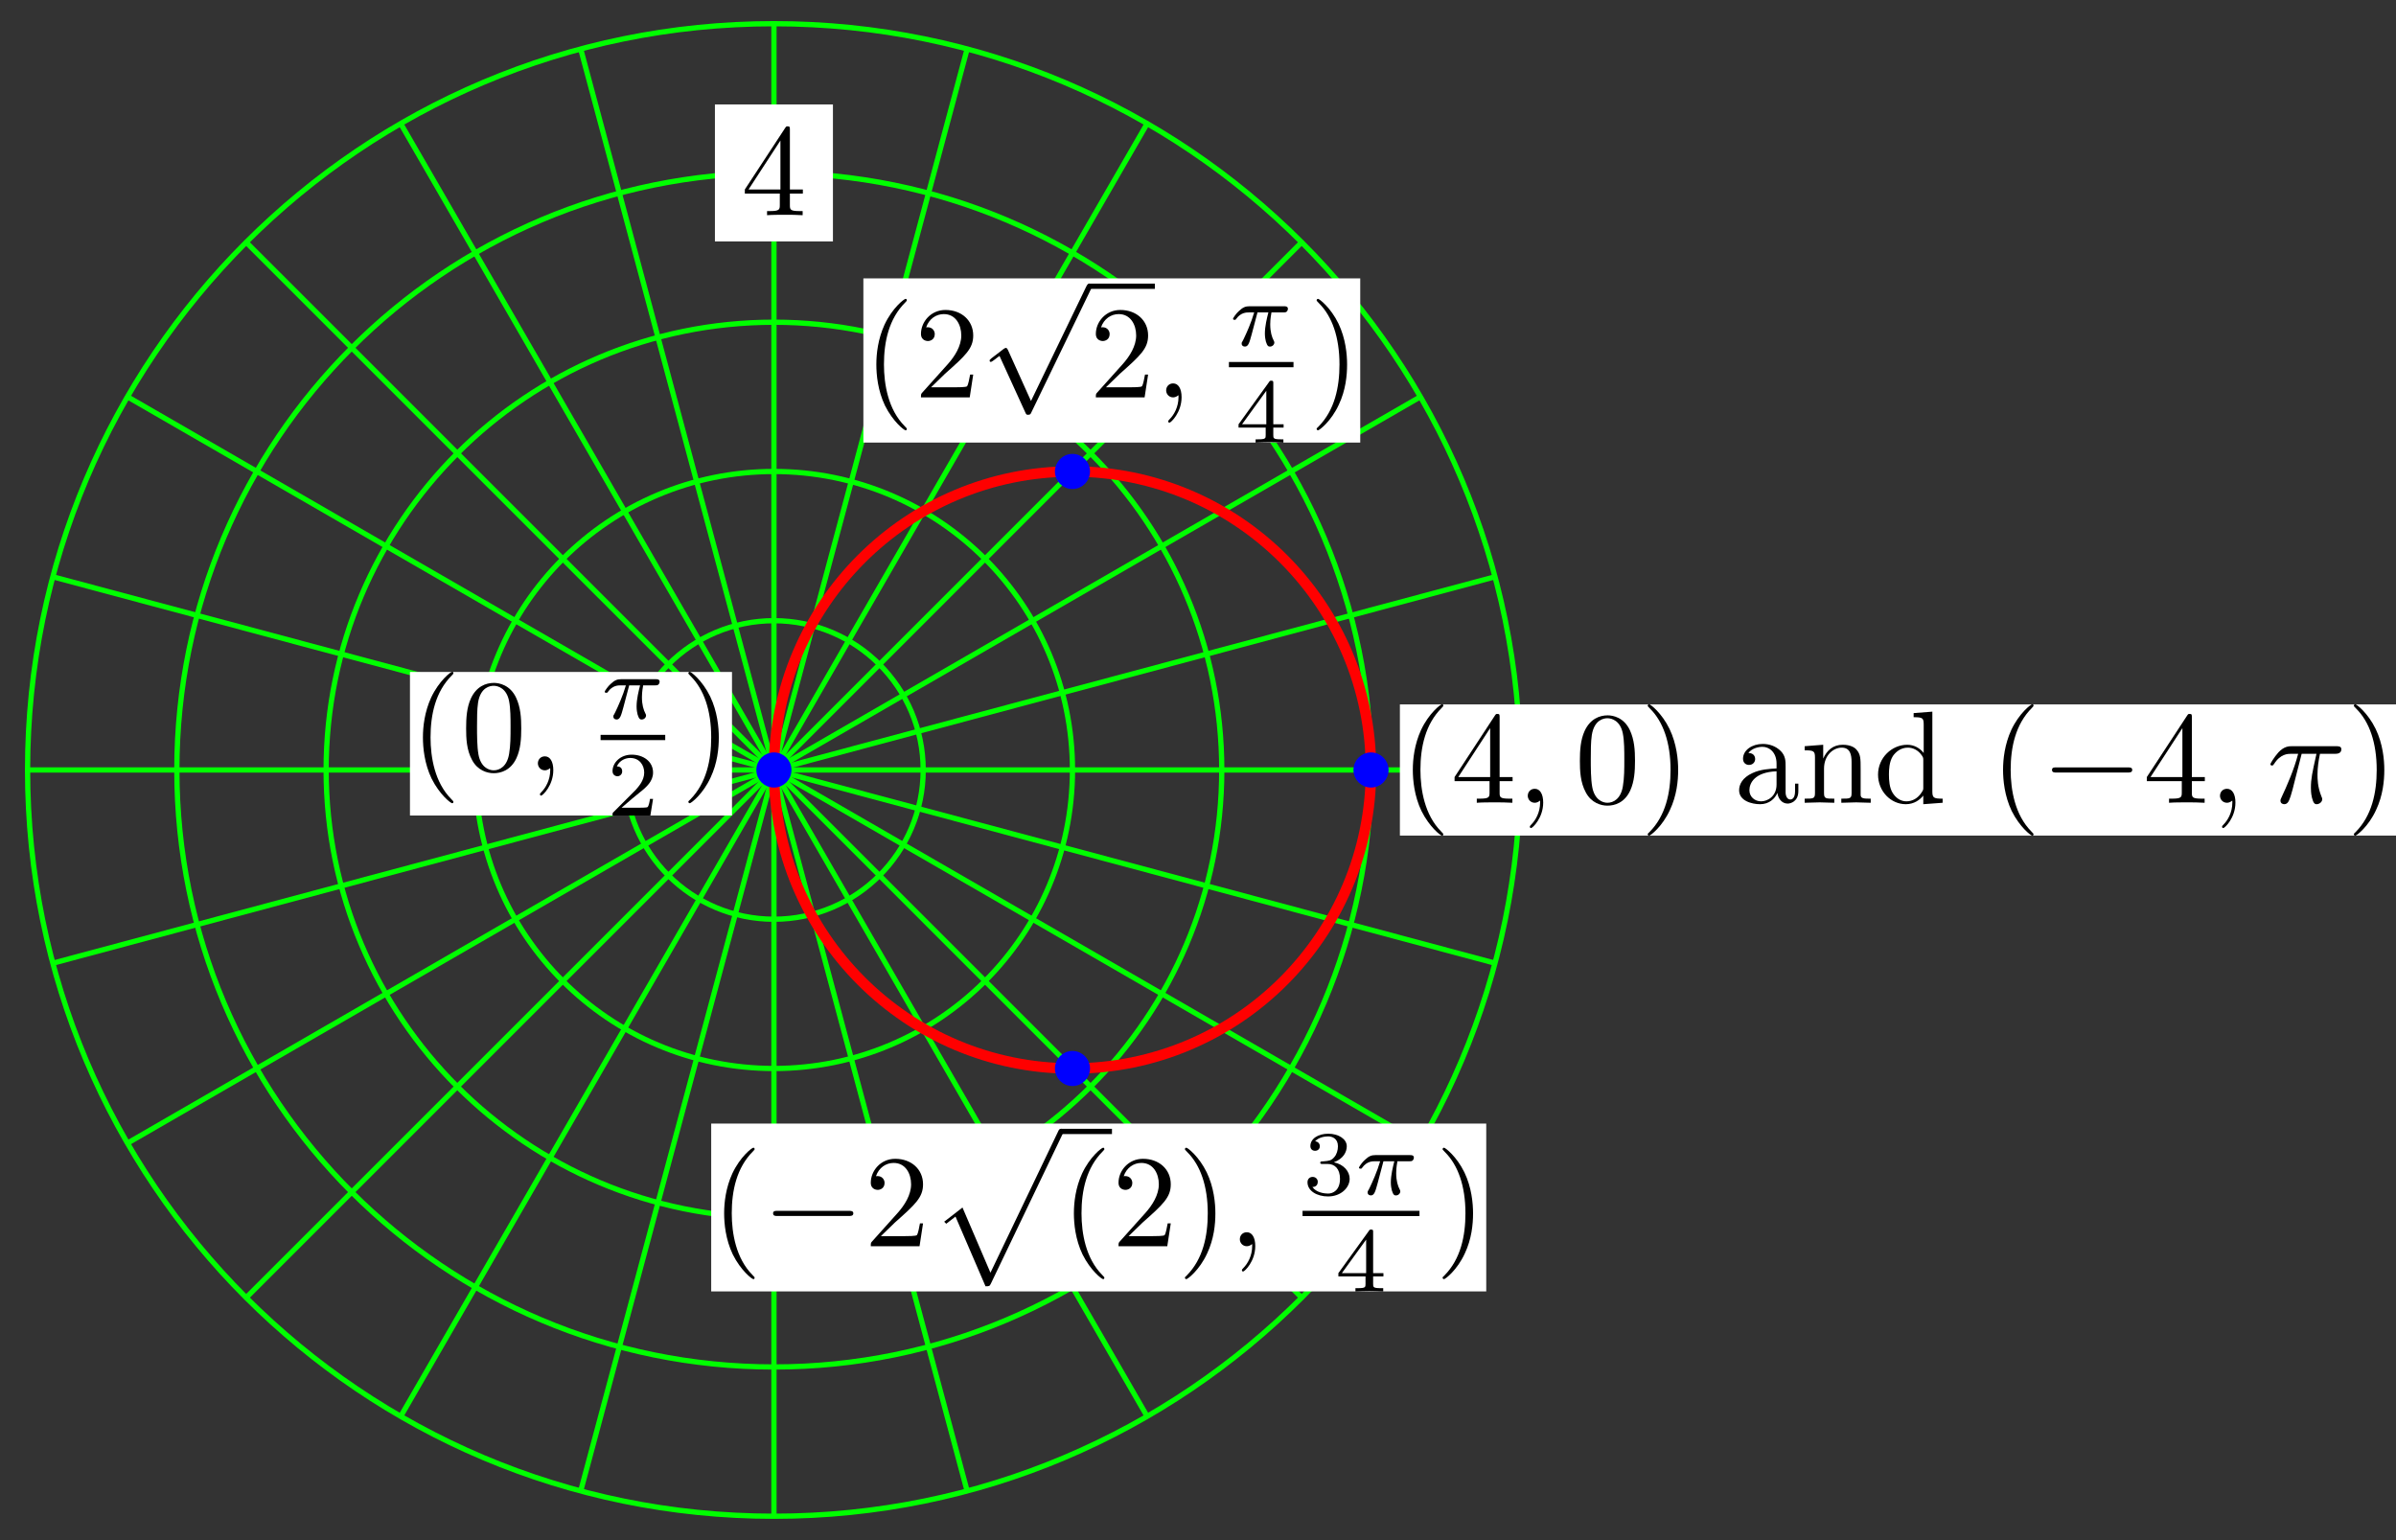 <?xml version="1.0" encoding="UTF-8"?>
<svg xmlns="http://www.w3.org/2000/svg" xmlns:xlink="http://www.w3.org/1999/xlink" width="182pt" height="117pt" viewBox="0 0 182 117" version="1.1">
<rect x="0" y="0" width="182" height="117" fill="#333333" stroke="none"/>
<defs>
<g>
<symbol overflow="visible" id="glyph0-0">
<path style="stroke:none;" d=""/>
</symbol>
<symbol overflow="visible" id="glyph0-1">
<path style="stroke:none;" d="M 2.938 -1.641 L 2.938 -0.781 C 2.938 -0.422 2.906 -0.312 2.172 -0.312 L 1.969 -0.312 L 1.969 0 C 2.375 -0.031 2.891 -0.031 3.312 -0.031 C 3.734 -0.031 4.25 -0.031 4.672 0 L 4.672 -0.312 L 4.453 -0.312 C 3.719 -0.312 3.703 -0.422 3.703 -0.781 L 3.703 -1.641 L 4.688 -1.641 L 4.688 -1.953 L 3.703 -1.953 L 3.703 -6.484 C 3.703 -6.688 3.703 -6.75 3.531 -6.75 C 3.453 -6.75 3.422 -6.75 3.344 -6.625 L 0.281 -1.953 L 0.281 -1.641 Z M 2.984 -1.953 L 0.562 -1.953 L 2.984 -5.672 Z M 2.984 -1.953 "/>
</symbol>
<symbol overflow="visible" id="glyph0-2">
<path style="stroke:none;" d="M 3.297 2.391 C 3.297 2.359 3.297 2.344 3.125 2.172 C 1.891 0.922 1.562 -0.969 1.562 -2.5 C 1.562 -4.234 1.938 -5.969 3.172 -7.203 C 3.297 -7.328 3.297 -7.344 3.297 -7.375 C 3.297 -7.453 3.266 -7.484 3.203 -7.484 C 3.094 -7.484 2.203 -6.797 1.609 -5.531 C 1.109 -4.438 0.984 -3.328 0.984 -2.5 C 0.984 -1.719 1.094 -0.516 1.641 0.625 C 2.25 1.844 3.094 2.5 3.203 2.5 C 3.266 2.5 3.297 2.469 3.297 2.391 Z M 3.297 2.391 "/>
</symbol>
<symbol overflow="visible" id="glyph0-3">
<path style="stroke:none;" d="M 4.578 -3.188 C 4.578 -3.984 4.531 -4.781 4.188 -5.516 C 3.734 -6.484 2.906 -6.641 2.5 -6.641 C 1.891 -6.641 1.172 -6.375 0.75 -5.453 C 0.438 -4.766 0.391 -3.984 0.391 -3.188 C 0.391 -2.438 0.422 -1.547 0.844 -0.781 C 1.266 0.016 2 0.219 2.484 0.219 C 3.016 0.219 3.781 0.016 4.219 -0.938 C 4.531 -1.625 4.578 -2.406 4.578 -3.188 Z M 2.484 0 C 2.094 0 1.5 -0.25 1.328 -1.203 C 1.219 -1.797 1.219 -2.719 1.219 -3.312 C 1.219 -3.953 1.219 -4.609 1.297 -5.141 C 1.484 -6.328 2.234 -6.422 2.484 -6.422 C 2.812 -6.422 3.469 -6.234 3.656 -5.25 C 3.766 -4.688 3.766 -3.938 3.766 -3.312 C 3.766 -2.562 3.766 -1.891 3.656 -1.25 C 3.5 -0.297 2.938 0 2.484 0 Z M 2.484 0 "/>
</symbol>
<symbol overflow="visible" id="glyph0-4">
<path style="stroke:none;" d="M 2.875 -2.5 C 2.875 -3.266 2.766 -4.469 2.219 -5.609 C 1.625 -6.828 0.766 -7.484 0.672 -7.484 C 0.609 -7.484 0.562 -7.438 0.562 -7.375 C 0.562 -7.344 0.562 -7.328 0.75 -7.141 C 1.734 -6.156 2.297 -4.578 2.297 -2.5 C 2.297 -0.781 1.938 0.969 0.703 2.219 C 0.562 2.344 0.562 2.359 0.562 2.391 C 0.562 2.453 0.609 2.5 0.672 2.5 C 0.766 2.5 1.672 1.812 2.25 0.547 C 2.766 -0.547 2.875 -1.656 2.875 -2.5 Z M 2.875 -2.5 "/>
</symbol>
<symbol overflow="visible" id="glyph0-5">
<path style="stroke:none;" d="M 1.266 -0.766 L 2.328 -1.797 C 3.875 -3.172 4.469 -3.703 4.469 -4.703 C 4.469 -5.844 3.578 -6.641 2.359 -6.641 C 1.234 -6.641 0.5 -5.719 0.5 -4.828 C 0.5 -4.281 1 -4.281 1.031 -4.281 C 1.203 -4.281 1.547 -4.391 1.547 -4.812 C 1.547 -5.062 1.359 -5.328 1.016 -5.328 C 0.938 -5.328 0.922 -5.328 0.891 -5.312 C 1.109 -5.969 1.656 -6.328 2.234 -6.328 C 3.141 -6.328 3.562 -5.516 3.562 -4.703 C 3.562 -3.906 3.078 -3.125 2.516 -2.5 L 0.609 -0.375 C 0.5 -0.266 0.5 -0.234 0.5 0 L 4.203 0 L 4.469 -1.734 L 4.234 -1.734 C 4.172 -1.438 4.109 -1 4 -0.844 C 3.938 -0.766 3.281 -0.766 3.062 -0.766 Z M 1.266 -0.766 "/>
</symbol>
<symbol overflow="visible" id="glyph1-0">
<path style="stroke:none;" d=""/>
</symbol>
<symbol overflow="visible" id="glyph1-1">
<path style="stroke:none;" d="M 2.031 -0.016 C 2.031 -0.672 1.781 -1.062 1.391 -1.062 C 1.062 -1.062 0.859 -0.812 0.859 -0.531 C 0.859 -0.266 1.062 0 1.391 0 C 1.5 0 1.641 -0.047 1.734 -0.125 C 1.766 -0.156 1.781 -0.156 1.781 -0.156 C 1.797 -0.156 1.797 -0.156 1.797 -0.016 C 1.797 0.734 1.453 1.328 1.125 1.656 C 1.016 1.766 1.016 1.781 1.016 1.812 C 1.016 1.891 1.062 1.922 1.109 1.922 C 1.219 1.922 2.031 1.156 2.031 -0.016 Z M 2.031 -0.016 "/>
</symbol>
<symbol overflow="visible" id="glyph1-2">
<path style="stroke:none;" d="M 2.641 -3.719 L 3.766 -3.719 C 3.438 -2.25 3.344 -1.812 3.344 -1.141 C 3.344 -1 3.344 -0.734 3.422 -0.391 C 3.531 0.047 3.641 0.109 3.781 0.109 C 3.984 0.109 4.203 -0.062 4.203 -0.266 C 4.203 -0.328 4.203 -0.344 4.141 -0.484 C 3.844 -1.203 3.844 -1.859 3.844 -2.141 C 3.844 -2.656 3.922 -3.203 4.031 -3.719 L 5.156 -3.719 C 5.297 -3.719 5.656 -3.719 5.656 -4.062 C 5.656 -4.297 5.438 -4.297 5.25 -4.297 L 1.906 -4.297 C 1.688 -4.297 1.312 -4.297 0.875 -3.828 C 0.531 -3.438 0.266 -2.984 0.266 -2.938 C 0.266 -2.922 0.266 -2.828 0.391 -2.828 C 0.469 -2.828 0.484 -2.875 0.547 -2.953 C 1.031 -3.719 1.609 -3.719 1.812 -3.719 L 2.375 -3.719 C 2.062 -2.516 1.531 -1.312 1.109 -0.406 C 1.031 -0.25 1.031 -0.234 1.031 -0.156 C 1.031 0.031 1.188 0.109 1.312 0.109 C 1.609 0.109 1.688 -0.172 1.812 -0.531 C 1.953 -1 1.953 -1.016 2.078 -1.516 Z M 2.641 -3.719 "/>
</symbol>
<symbol overflow="visible" id="glyph2-0">
<path style="stroke:none;" d=""/>
</symbol>
<symbol overflow="visible" id="glyph2-1">
<path style="stroke:none;" d="M 4.812 -0.891 L 4.812 -1.453 L 4.562 -1.453 L 4.562 -0.891 C 4.562 -0.312 4.312 -0.25 4.203 -0.25 C 3.875 -0.25 3.844 -0.703 3.844 -0.75 L 3.844 -2.734 C 3.844 -3.156 3.844 -3.547 3.484 -3.922 C 3.094 -4.312 2.594 -4.469 2.109 -4.469 C 1.297 -4.469 0.609 -4 0.609 -3.344 C 0.609 -3.047 0.812 -2.875 1.062 -2.875 C 1.344 -2.875 1.531 -3.078 1.531 -3.328 C 1.531 -3.453 1.469 -3.781 1.016 -3.781 C 1.281 -4.141 1.781 -4.25 2.094 -4.25 C 2.578 -4.25 3.156 -3.859 3.156 -2.969 L 3.156 -2.609 C 2.641 -2.578 1.938 -2.547 1.312 -2.25 C 0.562 -1.906 0.312 -1.391 0.312 -0.953 C 0.312 -0.141 1.281 0.109 1.906 0.109 C 2.578 0.109 3.031 -0.297 3.219 -0.75 C 3.266 -0.359 3.531 0.062 4 0.062 C 4.203 0.062 4.812 -0.078 4.812 -0.891 Z M 3.156 -1.391 C 3.156 -0.453 2.438 -0.109 1.984 -0.109 C 1.5 -0.109 1.094 -0.453 1.094 -0.953 C 1.094 -1.5 1.5 -2.328 3.156 -2.391 Z M 3.156 -1.391 "/>
</symbol>
<symbol overflow="visible" id="glyph2-2">
<path style="stroke:none;" d="M 5.328 0 L 5.328 -0.312 C 4.812 -0.312 4.562 -0.312 4.562 -0.609 L 4.562 -2.516 C 4.562 -3.375 4.562 -3.672 4.25 -4.031 C 4.109 -4.203 3.781 -4.406 3.203 -4.406 C 2.469 -4.406 2 -3.984 1.719 -3.359 L 1.719 -4.406 L 0.312 -4.297 L 0.312 -3.984 C 1.016 -3.984 1.094 -3.922 1.094 -3.422 L 1.094 -0.75 C 1.094 -0.312 0.984 -0.312 0.312 -0.312 L 0.312 0 L 1.453 -0.031 L 2.562 0 L 2.562 -0.312 C 1.891 -0.312 1.781 -0.312 1.781 -0.75 L 1.781 -2.594 C 1.781 -3.625 2.5 -4.188 3.125 -4.188 C 3.766 -4.188 3.875 -3.656 3.875 -3.078 L 3.875 -0.75 C 3.875 -0.312 3.766 -0.312 3.094 -0.312 L 3.094 0 L 4.219 -0.031 Z M 5.328 0 "/>
</symbol>
<symbol overflow="visible" id="glyph2-3">
<path style="stroke:none;" d="M 5.25 0 L 5.25 -0.312 C 4.562 -0.312 4.469 -0.375 4.469 -0.875 L 4.469 -6.922 L 3.047 -6.812 L 3.047 -6.5 C 3.734 -6.5 3.812 -6.438 3.812 -5.938 L 3.812 -3.781 C 3.531 -4.141 3.094 -4.406 2.562 -4.406 C 1.391 -4.406 0.344 -3.422 0.344 -2.141 C 0.344 -0.875 1.312 0.109 2.453 0.109 C 3.094 0.109 3.531 -0.234 3.781 -0.547 L 3.781 0.109 Z M 3.781 -1.172 C 3.781 -1 3.781 -0.984 3.672 -0.812 C 3.375 -0.328 2.938 -0.109 2.5 -0.109 C 2.047 -0.109 1.688 -0.375 1.453 -0.75 C 1.203 -1.156 1.172 -1.719 1.172 -2.141 C 1.172 -2.5 1.188 -3.094 1.469 -3.547 C 1.688 -3.859 2.062 -4.188 2.609 -4.188 C 2.953 -4.188 3.375 -4.031 3.672 -3.594 C 3.781 -3.422 3.781 -3.406 3.781 -3.219 Z M 3.781 -1.172 "/>
</symbol>
<symbol overflow="visible" id="glyph3-0">
<path style="stroke:none;" d=""/>
</symbol>
<symbol overflow="visible" id="glyph3-1">
<path style="stroke:none;" d="M 6.562 -2.297 C 6.734 -2.297 6.922 -2.297 6.922 -2.5 C 6.922 -2.688 6.734 -2.688 6.562 -2.688 L 1.172 -2.688 C 1 -2.688 0.828 -2.688 0.828 -2.5 C 0.828 -2.297 1 -2.297 1.172 -2.297 Z M 6.562 -2.297 "/>
</symbol>
<symbol overflow="visible" id="glyph3-2">
<path style="stroke:none;" d="M 3.875 8.516 L 2.125 4.641 C 2.047 4.484 2 4.484 1.969 4.484 C 1.969 4.484 1.906 4.484 1.797 4.562 L 0.859 5.281 C 0.734 5.391 0.734 5.406 0.734 5.438 C 0.734 5.5 0.75 5.547 0.828 5.547 C 0.891 5.547 1.062 5.406 1.172 5.328 C 1.219 5.281 1.375 5.172 1.484 5.094 L 3.453 9.406 C 3.516 9.562 3.562 9.562 3.656 9.562 C 3.812 9.562 3.844 9.516 3.906 9.375 L 8.438 0 C 8.5 -0.141 8.5 -0.172 8.5 -0.203 C 8.5 -0.297 8.422 -0.406 8.297 -0.406 C 8.219 -0.406 8.156 -0.344 8.078 -0.188 Z M 3.875 8.516 "/>
</symbol>
<symbol overflow="visible" id="glyph4-0">
<path style="stroke:none;" d=""/>
</symbol>
<symbol overflow="visible" id="glyph4-1">
<path style="stroke:none;" d="M 2.172 -2.531 L 3 -2.531 C 2.891 -2.109 2.734 -1.484 2.734 -0.922 C 2.734 -0.641 2.781 -0.453 2.812 -0.312 C 2.922 0.047 3.016 0.062 3.125 0.062 C 3.297 0.062 3.453 -0.078 3.453 -0.25 C 3.453 -0.297 3.438 -0.328 3.406 -0.391 C 3.266 -0.656 3.141 -1.047 3.141 -1.625 C 3.141 -1.75 3.141 -2.031 3.234 -2.531 L 4.109 -2.531 C 4.234 -2.531 4.297 -2.531 4.375 -2.578 C 4.469 -2.656 4.484 -2.766 4.484 -2.797 C 4.484 -3 4.312 -3 4.188 -3 L 1.562 -3 C 1.281 -3 1.078 -2.938 0.766 -2.641 C 0.578 -2.484 0.312 -2.109 0.312 -2.047 C 0.312 -1.969 0.406 -1.969 0.438 -1.969 C 0.516 -1.969 0.516 -1.984 0.562 -2.047 C 0.906 -2.531 1.344 -2.531 1.5 -2.531 L 1.922 -2.531 C 1.703 -1.766 1.328 -0.938 1.125 -0.516 C 1.078 -0.438 1.016 -0.281 0.984 -0.266 C 0.984 -0.234 0.969 -0.203 0.969 -0.156 C 0.969 -0.047 1.047 0.062 1.219 0.062 C 1.484 0.062 1.562 -0.25 1.734 -0.875 Z M 2.172 -2.531 "/>
</symbol>
<symbol overflow="visible" id="glyph5-0">
<path style="stroke:none;" d=""/>
</symbol>
<symbol overflow="visible" id="glyph5-1">
<path style="stroke:none;" d="M 3.688 -1.141 L 3.688 -1.391 L 2.906 -1.391 L 2.906 -4.5 C 2.906 -4.641 2.906 -4.703 2.766 -4.703 C 2.672 -4.703 2.641 -4.703 2.578 -4.594 L 0.266 -1.391 L 0.266 -1.141 L 2.328 -1.141 L 2.328 -0.578 C 2.328 -0.328 2.328 -0.25 1.75 -0.25 L 1.562 -0.25 L 1.562 0 C 1.922 -0.016 2.359 -0.031 2.609 -0.031 C 2.875 -0.031 3.312 -0.016 3.672 0 L 3.672 -0.25 L 3.484 -0.25 C 2.906 -0.25 2.906 -0.328 2.906 -0.578 L 2.906 -1.141 Z M 2.375 -3.938 L 2.375 -1.391 L 0.531 -1.391 Z M 2.375 -3.938 "/>
</symbol>
<symbol overflow="visible" id="glyph5-2">
<path style="stroke:none;" d="M 3.516 -1.266 L 3.281 -1.266 C 3.266 -1.109 3.188 -0.703 3.094 -0.641 C 3.047 -0.594 2.516 -0.594 2.406 -0.594 L 1.125 -0.594 C 1.859 -1.234 2.109 -1.438 2.516 -1.766 C 3.031 -2.172 3.516 -2.609 3.516 -3.266 C 3.516 -4.109 2.781 -4.625 1.891 -4.625 C 1.031 -4.625 0.438 -4.016 0.438 -3.375 C 0.438 -3.031 0.734 -2.984 0.812 -2.984 C 0.969 -2.984 1.172 -3.109 1.172 -3.359 C 1.172 -3.484 1.125 -3.734 0.766 -3.734 C 0.984 -4.219 1.453 -4.375 1.781 -4.375 C 2.484 -4.375 2.844 -3.828 2.844 -3.266 C 2.844 -2.656 2.406 -2.188 2.188 -1.938 L 0.516 -0.266 C 0.438 -0.203 0.438 -0.188 0.438 0 L 3.312 0 Z M 3.516 -1.266 "/>
</symbol>
<symbol overflow="visible" id="glyph5-3">
<path style="stroke:none;" d="M 1.906 -2.328 C 2.453 -2.328 2.844 -1.953 2.844 -1.203 C 2.844 -0.344 2.328 -0.078 1.938 -0.078 C 1.656 -0.078 1.031 -0.156 0.75 -0.578 C 1.078 -0.578 1.156 -0.812 1.156 -0.969 C 1.156 -1.188 0.984 -1.344 0.766 -1.344 C 0.578 -1.344 0.375 -1.219 0.375 -0.938 C 0.375 -0.281 1.094 0.141 1.938 0.141 C 2.906 0.141 3.578 -0.516 3.578 -1.203 C 3.578 -1.75 3.141 -2.297 2.375 -2.453 C 3.094 -2.719 3.359 -3.234 3.359 -3.672 C 3.359 -4.219 2.734 -4.625 1.953 -4.625 C 1.188 -4.625 0.594 -4.25 0.594 -3.688 C 0.594 -3.453 0.75 -3.328 0.953 -3.328 C 1.172 -3.328 1.312 -3.484 1.312 -3.672 C 1.312 -3.875 1.172 -4.031 0.953 -4.047 C 1.203 -4.344 1.672 -4.422 1.938 -4.422 C 2.25 -4.422 2.688 -4.266 2.688 -3.672 C 2.688 -3.375 2.594 -3.047 2.406 -2.844 C 2.188 -2.578 1.984 -2.562 1.641 -2.531 C 1.469 -2.516 1.453 -2.516 1.422 -2.516 C 1.406 -2.516 1.344 -2.5 1.344 -2.422 C 1.344 -2.328 1.406 -2.328 1.531 -2.328 Z M 1.906 -2.328 "/>
</symbol>
<symbol overflow="visible" id="glyph6-0">
<path style="stroke:none;" d=""/>
</symbol>
<symbol overflow="visible" id="glyph6-1">
<path style="stroke:none;" d="M 4.234 11.562 C 4.531 11.562 4.547 11.547 4.641 11.359 L 10.094 -0.016 C 10.172 -0.156 10.172 -0.172 10.172 -0.203 C 10.172 -0.312 10.094 -0.406 9.969 -0.406 C 9.844 -0.406 9.797 -0.312 9.75 -0.203 L 4.609 10.531 L 2.484 5.578 L 1.094 6.656 L 1.25 6.812 L 1.953 6.266 Z M 4.234 11.562 "/>
</symbol>
</g>
</defs>
<g id="surface1">
<path style="fill:none;stroke-width:0.399;stroke-linecap:butt;stroke-linejoin:miter;stroke:rgb(0%,100%,0%);stroke-opacity:1;stroke-miterlimit:10;" d="M 0.001 0.001 L 56.692 0.001 " transform="matrix(1,0,0,-1,58.788,58.493)"/>
<path style="fill:none;stroke-width:0.399;stroke-linecap:butt;stroke-linejoin:miter;stroke:rgb(0%,100%,0%);stroke-opacity:1;stroke-miterlimit:10;" d="M 0.001 0.001 L 54.763 14.672 " transform="matrix(1,0,0,-1,58.788,58.493)"/>
<path style="fill:none;stroke-width:0.399;stroke-linecap:butt;stroke-linejoin:miter;stroke:rgb(0%,100%,0%);stroke-opacity:1;stroke-miterlimit:10;" d="M 0.001 0.001 L 49.099 28.347 " transform="matrix(1,0,0,-1,58.788,58.493)"/>
<path style="fill:none;stroke-width:0.399;stroke-linecap:butt;stroke-linejoin:miter;stroke:rgb(0%,100%,0%);stroke-opacity:1;stroke-miterlimit:10;" d="M 0.001 0.001 L 40.087 40.089 " transform="matrix(1,0,0,-1,58.788,58.493)"/>
<path style="fill:none;stroke-width:0.399;stroke-linecap:butt;stroke-linejoin:miter;stroke:rgb(0%,100%,0%);stroke-opacity:1;stroke-miterlimit:10;" d="M 0.001 0.001 L 28.345 49.096 " transform="matrix(1,0,0,-1,58.788,58.493)"/>
<path style="fill:none;stroke-width:0.399;stroke-linecap:butt;stroke-linejoin:miter;stroke:rgb(0%,100%,0%);stroke-opacity:1;stroke-miterlimit:10;" d="M 0.001 0.001 L 14.673 54.76 " transform="matrix(1,0,0,-1,58.788,58.493)"/>
<path style="fill:none;stroke-width:0.399;stroke-linecap:butt;stroke-linejoin:miter;stroke:rgb(0%,100%,0%);stroke-opacity:1;stroke-miterlimit:10;" d="M 0.001 0.001 L 0.001 56.693 " transform="matrix(1,0,0,-1,58.788,58.493)"/>
<path style="fill:none;stroke-width:0.399;stroke-linecap:butt;stroke-linejoin:miter;stroke:rgb(0%,100%,0%);stroke-opacity:1;stroke-miterlimit:10;" d="M 0.001 0.001 L -14.675 54.76 " transform="matrix(1,0,0,-1,58.788,58.493)"/>
<path style="fill:none;stroke-width:0.399;stroke-linecap:butt;stroke-linejoin:miter;stroke:rgb(0%,100%,0%);stroke-opacity:1;stroke-miterlimit:10;" d="M 0.001 0.001 L -28.347 49.096 " transform="matrix(1,0,0,-1,58.788,58.493)"/>
<path style="fill:none;stroke-width:0.399;stroke-linecap:butt;stroke-linejoin:miter;stroke:rgb(0%,100%,0%);stroke-opacity:1;stroke-miterlimit:10;" d="M 0.001 0.001 L -40.089 40.089 " transform="matrix(1,0,0,-1,58.788,58.493)"/>
<path style="fill:none;stroke-width:0.399;stroke-linecap:butt;stroke-linejoin:miter;stroke:rgb(0%,100%,0%);stroke-opacity:1;stroke-miterlimit:10;" d="M 0.001 0.001 L -49.097 28.347 " transform="matrix(1,0,0,-1,58.788,58.493)"/>
<path style="fill:none;stroke-width:0.399;stroke-linecap:butt;stroke-linejoin:miter;stroke:rgb(0%,100%,0%);stroke-opacity:1;stroke-miterlimit:10;" d="M 0.001 0.001 L -54.761 14.672 " transform="matrix(1,0,0,-1,58.788,58.493)"/>
<path style="fill:none;stroke-width:0.399;stroke-linecap:butt;stroke-linejoin:miter;stroke:rgb(0%,100%,0%);stroke-opacity:1;stroke-miterlimit:10;" d="M 0.001 0.001 L -56.694 0.001 " transform="matrix(1,0,0,-1,58.788,58.493)"/>
<path style="fill:none;stroke-width:0.399;stroke-linecap:butt;stroke-linejoin:miter;stroke:rgb(0%,100%,0%);stroke-opacity:1;stroke-miterlimit:10;" d="M 0.001 0.001 L -54.761 -14.674 " transform="matrix(1,0,0,-1,58.788,58.493)"/>
<path style="fill:none;stroke-width:0.399;stroke-linecap:butt;stroke-linejoin:miter;stroke:rgb(0%,100%,0%);stroke-opacity:1;stroke-miterlimit:10;" d="M 0.001 0.001 L -49.097 -28.345 " transform="matrix(1,0,0,-1,58.788,58.493)"/>
<path style="fill:none;stroke-width:0.399;stroke-linecap:butt;stroke-linejoin:miter;stroke:rgb(0%,100%,0%);stroke-opacity:1;stroke-miterlimit:10;" d="M 0.001 0.001 L -40.089 -40.087 " transform="matrix(1,0,0,-1,58.788,58.493)"/>
<path style="fill:none;stroke-width:0.399;stroke-linecap:butt;stroke-linejoin:miter;stroke:rgb(0%,100%,0%);stroke-opacity:1;stroke-miterlimit:10;" d="M 0.001 0.001 L -28.347 -49.098 " transform="matrix(1,0,0,-1,58.788,58.493)"/>
<path style="fill:none;stroke-width:0.399;stroke-linecap:butt;stroke-linejoin:miter;stroke:rgb(0%,100%,0%);stroke-opacity:1;stroke-miterlimit:10;" d="M 0.001 0.001 L -14.675 -54.762 " transform="matrix(1,0,0,-1,58.788,58.493)"/>
<path style="fill:none;stroke-width:0.399;stroke-linecap:butt;stroke-linejoin:miter;stroke:rgb(0%,100%,0%);stroke-opacity:1;stroke-miterlimit:10;" d="M 0.001 0.001 L 0.001 -56.692 " transform="matrix(1,0,0,-1,58.788,58.493)"/>
<path style="fill:none;stroke-width:0.399;stroke-linecap:butt;stroke-linejoin:miter;stroke:rgb(0%,100%,0%);stroke-opacity:1;stroke-miterlimit:10;" d="M 0.001 0.001 L 14.673 -54.762 " transform="matrix(1,0,0,-1,58.788,58.493)"/>
<path style="fill:none;stroke-width:0.399;stroke-linecap:butt;stroke-linejoin:miter;stroke:rgb(0%,100%,0%);stroke-opacity:1;stroke-miterlimit:10;" d="M 0.001 0.001 L 28.345 -49.098 " transform="matrix(1,0,0,-1,58.788,58.493)"/>
<path style="fill:none;stroke-width:0.399;stroke-linecap:butt;stroke-linejoin:miter;stroke:rgb(0%,100%,0%);stroke-opacity:1;stroke-miterlimit:10;" d="M 0.001 0.001 L 40.087 -40.087 " transform="matrix(1,0,0,-1,58.788,58.493)"/>
<path style="fill:none;stroke-width:0.399;stroke-linecap:butt;stroke-linejoin:miter;stroke:rgb(0%,100%,0%);stroke-opacity:1;stroke-miterlimit:10;" d="M 0.001 0.001 L 49.099 -28.345 " transform="matrix(1,0,0,-1,58.788,58.493)"/>
<path style="fill:none;stroke-width:0.399;stroke-linecap:butt;stroke-linejoin:miter;stroke:rgb(0%,100%,0%);stroke-opacity:1;stroke-miterlimit:10;" d="M 0.001 0.001 L 54.763 -14.674 " transform="matrix(1,0,0,-1,58.788,58.493)"/>
<path style="fill:none;stroke-width:0.399;stroke-linecap:butt;stroke-linejoin:miter;stroke:rgb(0%,100%,0%);stroke-opacity:1;stroke-miterlimit:10;" d="M 11.337 0.001 C 11.337 6.262 6.263 11.34 0.001 11.34 C -6.261 11.34 -11.339 6.262 -11.339 0.001 C -11.339 -6.26 -6.261 -11.338 0.001 -11.338 C 6.263 -11.338 11.337 -6.26 11.337 0.001 Z M 11.337 0.001 " transform="matrix(1,0,0,-1,58.788,58.493)"/>
<path style="fill:none;stroke-width:0.399;stroke-linecap:butt;stroke-linejoin:miter;stroke:rgb(0%,100%,0%);stroke-opacity:1;stroke-miterlimit:10;" d="M 22.677 0.001 C 22.677 12.524 12.524 22.676 0.001 22.676 C -12.526 22.676 -22.679 12.524 -22.679 0.001 C -22.679 -12.526 -12.526 -22.678 0.001 -22.678 C 12.524 -22.678 22.677 -12.526 22.677 0.001 Z M 22.677 0.001 " transform="matrix(1,0,0,-1,58.788,58.493)"/>
<path style="fill:none;stroke-width:0.399;stroke-linecap:butt;stroke-linejoin:miter;stroke:rgb(0%,100%,0%);stroke-opacity:1;stroke-miterlimit:10;" d="M 34.017 0.001 C 34.017 18.785 18.786 34.015 0.001 34.015 C -18.788 34.015 -34.015 18.785 -34.015 0.001 C -34.015 -18.787 -18.788 -34.017 0.001 -34.017 C 18.786 -34.017 34.017 -18.787 34.017 0.001 Z M 34.017 0.001 " transform="matrix(1,0,0,-1,58.788,58.493)"/>
<path style="fill:none;stroke-width:0.399;stroke-linecap:butt;stroke-linejoin:miter;stroke:rgb(0%,100%,0%);stroke-opacity:1;stroke-miterlimit:10;" d="M 45.353 0.001 C 45.353 25.05 25.048 45.354 0.001 45.354 C -25.05 45.354 -45.354 25.05 -45.354 0.001 C -45.354 -25.049 -25.05 -45.352 0.001 -45.352 C 25.048 -45.352 45.353 -25.049 45.353 0.001 Z M 45.353 0.001 " transform="matrix(1,0,0,-1,58.788,58.493)"/>
<path style="fill:none;stroke-width:0.399;stroke-linecap:butt;stroke-linejoin:miter;stroke:rgb(0%,100%,0%);stroke-opacity:1;stroke-miterlimit:10;" d="M 56.692 0.001 C 56.692 31.312 31.31 56.693 0.001 56.693 C -31.311 56.693 -56.694 31.312 -56.694 0.001 C -56.694 -31.31 -31.311 -56.692 0.001 -56.692 C 31.31 -56.692 56.692 -31.31 56.692 0.001 Z M 56.692 0.001 " transform="matrix(1,0,0,-1,58.788,58.493)"/>
<path style=" stroke:none;fill-rule:nonzero;fill:rgb(100%,100%,100%);fill-opacity:1;" d="M 54.305 18.34 L 63.27 18.34 L 63.27 7.934 L 54.305 7.934 Z M 54.305 18.34 "/>
<g style="fill:rgb(0%,0%,0%);fill-opacity:1;">
  <use xlink:href="#glyph0-1" x="56.297" y="16.347"/>
</g>
<path style="fill:none;stroke-width:0.797;stroke-linecap:butt;stroke-linejoin:miter;stroke:rgb(100%,0%,0%);stroke-opacity:1;stroke-miterlimit:10;" d="M 45.353 0.001 C 45.353 12.524 35.2 22.676 22.677 22.676 C 10.153 22.676 0.001 12.524 0.001 0.001 C 0.001 -12.526 10.153 -22.678 22.677 -22.678 C 35.2 -22.678 45.353 -12.526 45.353 0.001 Z M 45.353 0.001 " transform="matrix(1,0,0,-1,58.788,58.493)"/>
<path style="fill-rule:nonzero;fill:rgb(0%,0%,100%);fill-opacity:1;stroke-width:0.399;stroke-linecap:butt;stroke-linejoin:miter;stroke:rgb(0%,0%,100%);stroke-opacity:1;stroke-miterlimit:10;" d="M 46.489 0.001 C 46.489 0.626 45.982 1.134 45.353 1.134 C 44.728 1.134 44.22 0.626 44.22 0.001 C 44.22 -0.628 44.728 -1.136 45.353 -1.136 C 45.982 -1.136 46.489 -0.628 46.489 0.001 Z M 46.489 0.001 " transform="matrix(1,0,0,-1,58.788,58.493)"/>
<path style=" stroke:none;fill-rule:nonzero;fill:rgb(100%,100%,100%);fill-opacity:1;" d="M 106.336 63.477 L 182.113 63.477 L 182.113 53.512 L 106.336 53.512 Z M 106.336 63.477 "/>
<g style="fill:rgb(0%,0%,0%);fill-opacity:1;">
  <use xlink:href="#glyph0-2" x="106.334" y="60.984"/>
  <use xlink:href="#glyph0-1" x="110.208" y="60.984"/>
</g>
<g style="fill:rgb(0%,0%,0%);fill-opacity:1;">
  <use xlink:href="#glyph1-1" x="115.19" y="60.984"/>
</g>
<g style="fill:rgb(0%,0%,0%);fill-opacity:1;">
  <use xlink:href="#glyph0-3" x="119.617" y="60.984"/>
  <use xlink:href="#glyph0-4" x="124.598" y="60.984"/>
</g>
<g style="fill:rgb(0%,0%,0%);fill-opacity:1;">
  <use xlink:href="#glyph2-1" x="131.791" y="60.984"/>
  <use xlink:href="#glyph2-2" x="136.772" y="60.984"/>
  <use xlink:href="#glyph2-3" x="142.312" y="60.984"/>
</g>
<g style="fill:rgb(0%,0%,0%);fill-opacity:1;">
  <use xlink:href="#glyph0-2" x="151.168" y="60.984"/>
</g>
<g style="fill:rgb(0%,0%,0%);fill-opacity:1;">
  <use xlink:href="#glyph3-1" x="155.042" y="60.984"/>
</g>
<g style="fill:rgb(0%,0%,0%);fill-opacity:1;">
  <use xlink:href="#glyph0-1" x="162.791" y="60.984"/>
</g>
<g style="fill:rgb(0%,0%,0%);fill-opacity:1;">
  <use xlink:href="#glyph1-1" x="167.772" y="60.984"/>
</g>
<g style="fill:rgb(0%,0%,0%);fill-opacity:1;">
  <use xlink:href="#glyph1-2" x="172.193" y="60.984"/>
</g>
<g style="fill:rgb(0%,0%,0%);fill-opacity:1;">
  <use xlink:href="#glyph0-4" x="178.237" y="60.984"/>
</g>
<path style="fill-rule:nonzero;fill:rgb(0%,0%,100%);fill-opacity:1;stroke-width:0.399;stroke-linecap:butt;stroke-linejoin:miter;stroke:rgb(0%,0%,100%);stroke-opacity:1;stroke-miterlimit:10;" d="M 23.81 22.676 C 23.81 23.304 23.302 23.812 22.677 23.812 C 22.052 23.812 21.544 23.304 21.544 22.676 C 21.544 22.051 22.052 21.543 22.677 21.543 C 23.302 21.543 23.81 22.051 23.81 22.676 Z M 23.81 22.676 " transform="matrix(1,0,0,-1,58.788,58.493)"/>
<path style=" stroke:none;fill-rule:nonzero;fill:rgb(100%,100%,100%);fill-opacity:1;" d="M 65.582 33.621 L 103.324 33.621 L 103.324 21.148 L 65.582 21.148 Z M 65.582 33.621 "/>
<g style="fill:rgb(0%,0%,0%);fill-opacity:1;">
  <use xlink:href="#glyph0-2" x="65.583" y="30.188"/>
  <use xlink:href="#glyph0-5" x="69.457" y="30.188"/>
</g>
<g style="fill:rgb(0%,0%,0%);fill-opacity:1;">
  <use xlink:href="#glyph3-2" x="74.439" y="21.946"/>
</g>
<path style="fill:none;stroke-width:0.399;stroke-linecap:butt;stroke-linejoin:miter;stroke:rgb(0%,0%,0%);stroke-opacity:1;stroke-miterlimit:10;" d="M 156.947 -34.055 L 161.928 -34.055 " transform="matrix(1,0,0,-1,-74.205,-12.31)"/>
<g style="fill:rgb(0%,0%,0%);fill-opacity:1;">
  <use xlink:href="#glyph0-5" x="82.741" y="30.188"/>
</g>
<g style="fill:rgb(0%,0%,0%);fill-opacity:1;">
  <use xlink:href="#glyph1-1" x="87.722" y="30.188"/>
</g>
<g style="fill:rgb(0%,0%,0%);fill-opacity:1;">
  <use xlink:href="#glyph4-1" x="93.346" y="26.266"/>
</g>
<path style="fill:none;stroke-width:0.399;stroke-linecap:butt;stroke-linejoin:miter;stroke:rgb(0%,0%,0%);stroke-opacity:1;stroke-miterlimit:10;" d="M 167.553 -40.008 L 172.459 -40.008 " transform="matrix(1,0,0,-1,-74.205,-12.31)"/>
<g style="fill:rgb(0%,0%,0%);fill-opacity:1;">
  <use xlink:href="#glyph5-1" x="93.814" y="33.624"/>
</g>
<g style="fill:rgb(0%,0%,0%);fill-opacity:1;">
  <use xlink:href="#glyph0-4" x="99.45" y="30.188"/>
</g>
<path style="fill-rule:nonzero;fill:rgb(0%,0%,100%);fill-opacity:1;stroke-width:0.399;stroke-linecap:butt;stroke-linejoin:miter;stroke:rgb(0%,0%,100%);stroke-opacity:1;stroke-miterlimit:10;" d="M 1.134 0.001 C 1.134 0.626 0.626 1.134 0.001 1.134 C -0.628 1.134 -1.136 0.626 -1.136 0.001 C -1.136 -0.628 -0.628 -1.136 0.001 -1.136 C 0.626 -1.136 1.134 -0.628 1.134 0.001 Z M 1.134 0.001 " transform="matrix(1,0,0,-1,58.788,58.493)"/>
<path style=" stroke:none;fill-rule:nonzero;fill:rgb(100%,100%,100%);fill-opacity:1;" d="M 31.141 61.953 L 55.602 61.953 L 55.602 51.047 L 31.141 51.047 Z M 31.141 61.953 "/>
<g style="fill:rgb(0%,0%,0%);fill-opacity:1;">
  <use xlink:href="#glyph0-2" x="31.142" y="58.519"/>
  <use xlink:href="#glyph0-3" x="35.016" y="58.519"/>
</g>
<g style="fill:rgb(0%,0%,0%);fill-opacity:1;">
  <use xlink:href="#glyph1-1" x="39.998" y="58.519"/>
</g>
<g style="fill:rgb(0%,0%,0%);fill-opacity:1;">
  <use xlink:href="#glyph4-1" x="45.621" y="54.597"/>
</g>
<path style="fill:none;stroke-width:0.399;stroke-linecap:butt;stroke-linejoin:miter;stroke:rgb(0%,0%,0%);stroke-opacity:1;stroke-miterlimit:10;" d="M 154.267 -40.004 L 159.177 -40.004 " transform="matrix(1,0,0,-1,-108.646,16.021)"/>
<g style="fill:rgb(0%,0%,0%);fill-opacity:1;">
  <use xlink:href="#glyph5-2" x="46.09" y="61.955"/>
</g>
<g style="fill:rgb(0%,0%,0%);fill-opacity:1;">
  <use xlink:href="#glyph0-4" x="51.726" y="58.519"/>
</g>
<path style="fill-rule:nonzero;fill:rgb(0%,0%,100%);fill-opacity:1;stroke-width:0.399;stroke-linecap:butt;stroke-linejoin:miter;stroke:rgb(0%,0%,100%);stroke-opacity:1;stroke-miterlimit:10;" d="M 23.81 -22.678 C 23.81 -22.053 23.302 -21.545 22.677 -21.545 C 22.052 -21.545 21.544 -22.053 21.544 -22.678 C 21.544 -23.303 22.052 -23.81 22.677 -23.81 C 23.302 -23.81 23.81 -23.303 23.81 -22.678 Z M 23.81 -22.678 " transform="matrix(1,0,0,-1,58.788,58.493)"/>
<path style=" stroke:none;fill-rule:nonzero;fill:rgb(100%,100%,100%);fill-opacity:1;" d="M 54.023 98.105 L 112.895 98.105 L 112.895 85.355 L 54.023 85.355 Z M 54.023 98.105 "/>
<g style="fill:rgb(0%,0%,0%);fill-opacity:1;">
  <use xlink:href="#glyph0-2" x="54.022" y="94.672"/>
</g>
<g style="fill:rgb(0%,0%,0%);fill-opacity:1;">
  <use xlink:href="#glyph3-1" x="57.896" y="94.672"/>
</g>
<g style="fill:rgb(0%,0%,0%);fill-opacity:1;">
  <use xlink:href="#glyph0-5" x="65.645" y="94.672"/>
</g>
<g style="fill:rgb(0%,0%,0%);fill-opacity:1;">
  <use xlink:href="#glyph6-1" x="70.626" y="86.154"/>
</g>
<path style="fill:none;stroke-width:0.399;stroke-linecap:butt;stroke-linejoin:miter;stroke:rgb(0%,0%,0%);stroke-opacity:1;stroke-miterlimit:10;" d="M 166.356 -33.778 L 170.231 -33.778 " transform="matrix(1,0,0,-1,-85.766,52.174)"/>
<g style="fill:rgb(0%,0%,0%);fill-opacity:1;">
  <use xlink:href="#glyph0-2" x="80.589" y="94.672"/>
  <use xlink:href="#glyph0-5" x="84.463" y="94.672"/>
  <use xlink:href="#glyph0-4" x="89.445" y="94.672"/>
</g>
<g style="fill:rgb(0%,0%,0%);fill-opacity:1;">
  <use xlink:href="#glyph1-1" x="93.319" y="94.672"/>
</g>
<g style="fill:rgb(0%,0%,0%);fill-opacity:1;">
  <use xlink:href="#glyph5-3" x="98.942" y="90.75"/>
</g>
<g style="fill:rgb(0%,0%,0%);fill-opacity:1;">
  <use xlink:href="#glyph4-1" x="102.914" y="90.75"/>
</g>
<path style="fill:none;stroke-width:0.399;stroke-linecap:butt;stroke-linejoin:miter;stroke:rgb(0%,0%,0%);stroke-opacity:1;stroke-miterlimit:10;" d="M 184.707 -40.008 L 193.59 -40.008 " transform="matrix(1,0,0,-1,-85.766,52.174)"/>
<g style="fill:rgb(0%,0%,0%);fill-opacity:1;">
  <use xlink:href="#glyph5-1" x="101.397" y="98.108"/>
</g>
<g style="fill:rgb(0%,0%,0%);fill-opacity:1;">
  <use xlink:href="#glyph0-4" x="109.018" y="94.672"/>
</g>
</g>
</svg>
